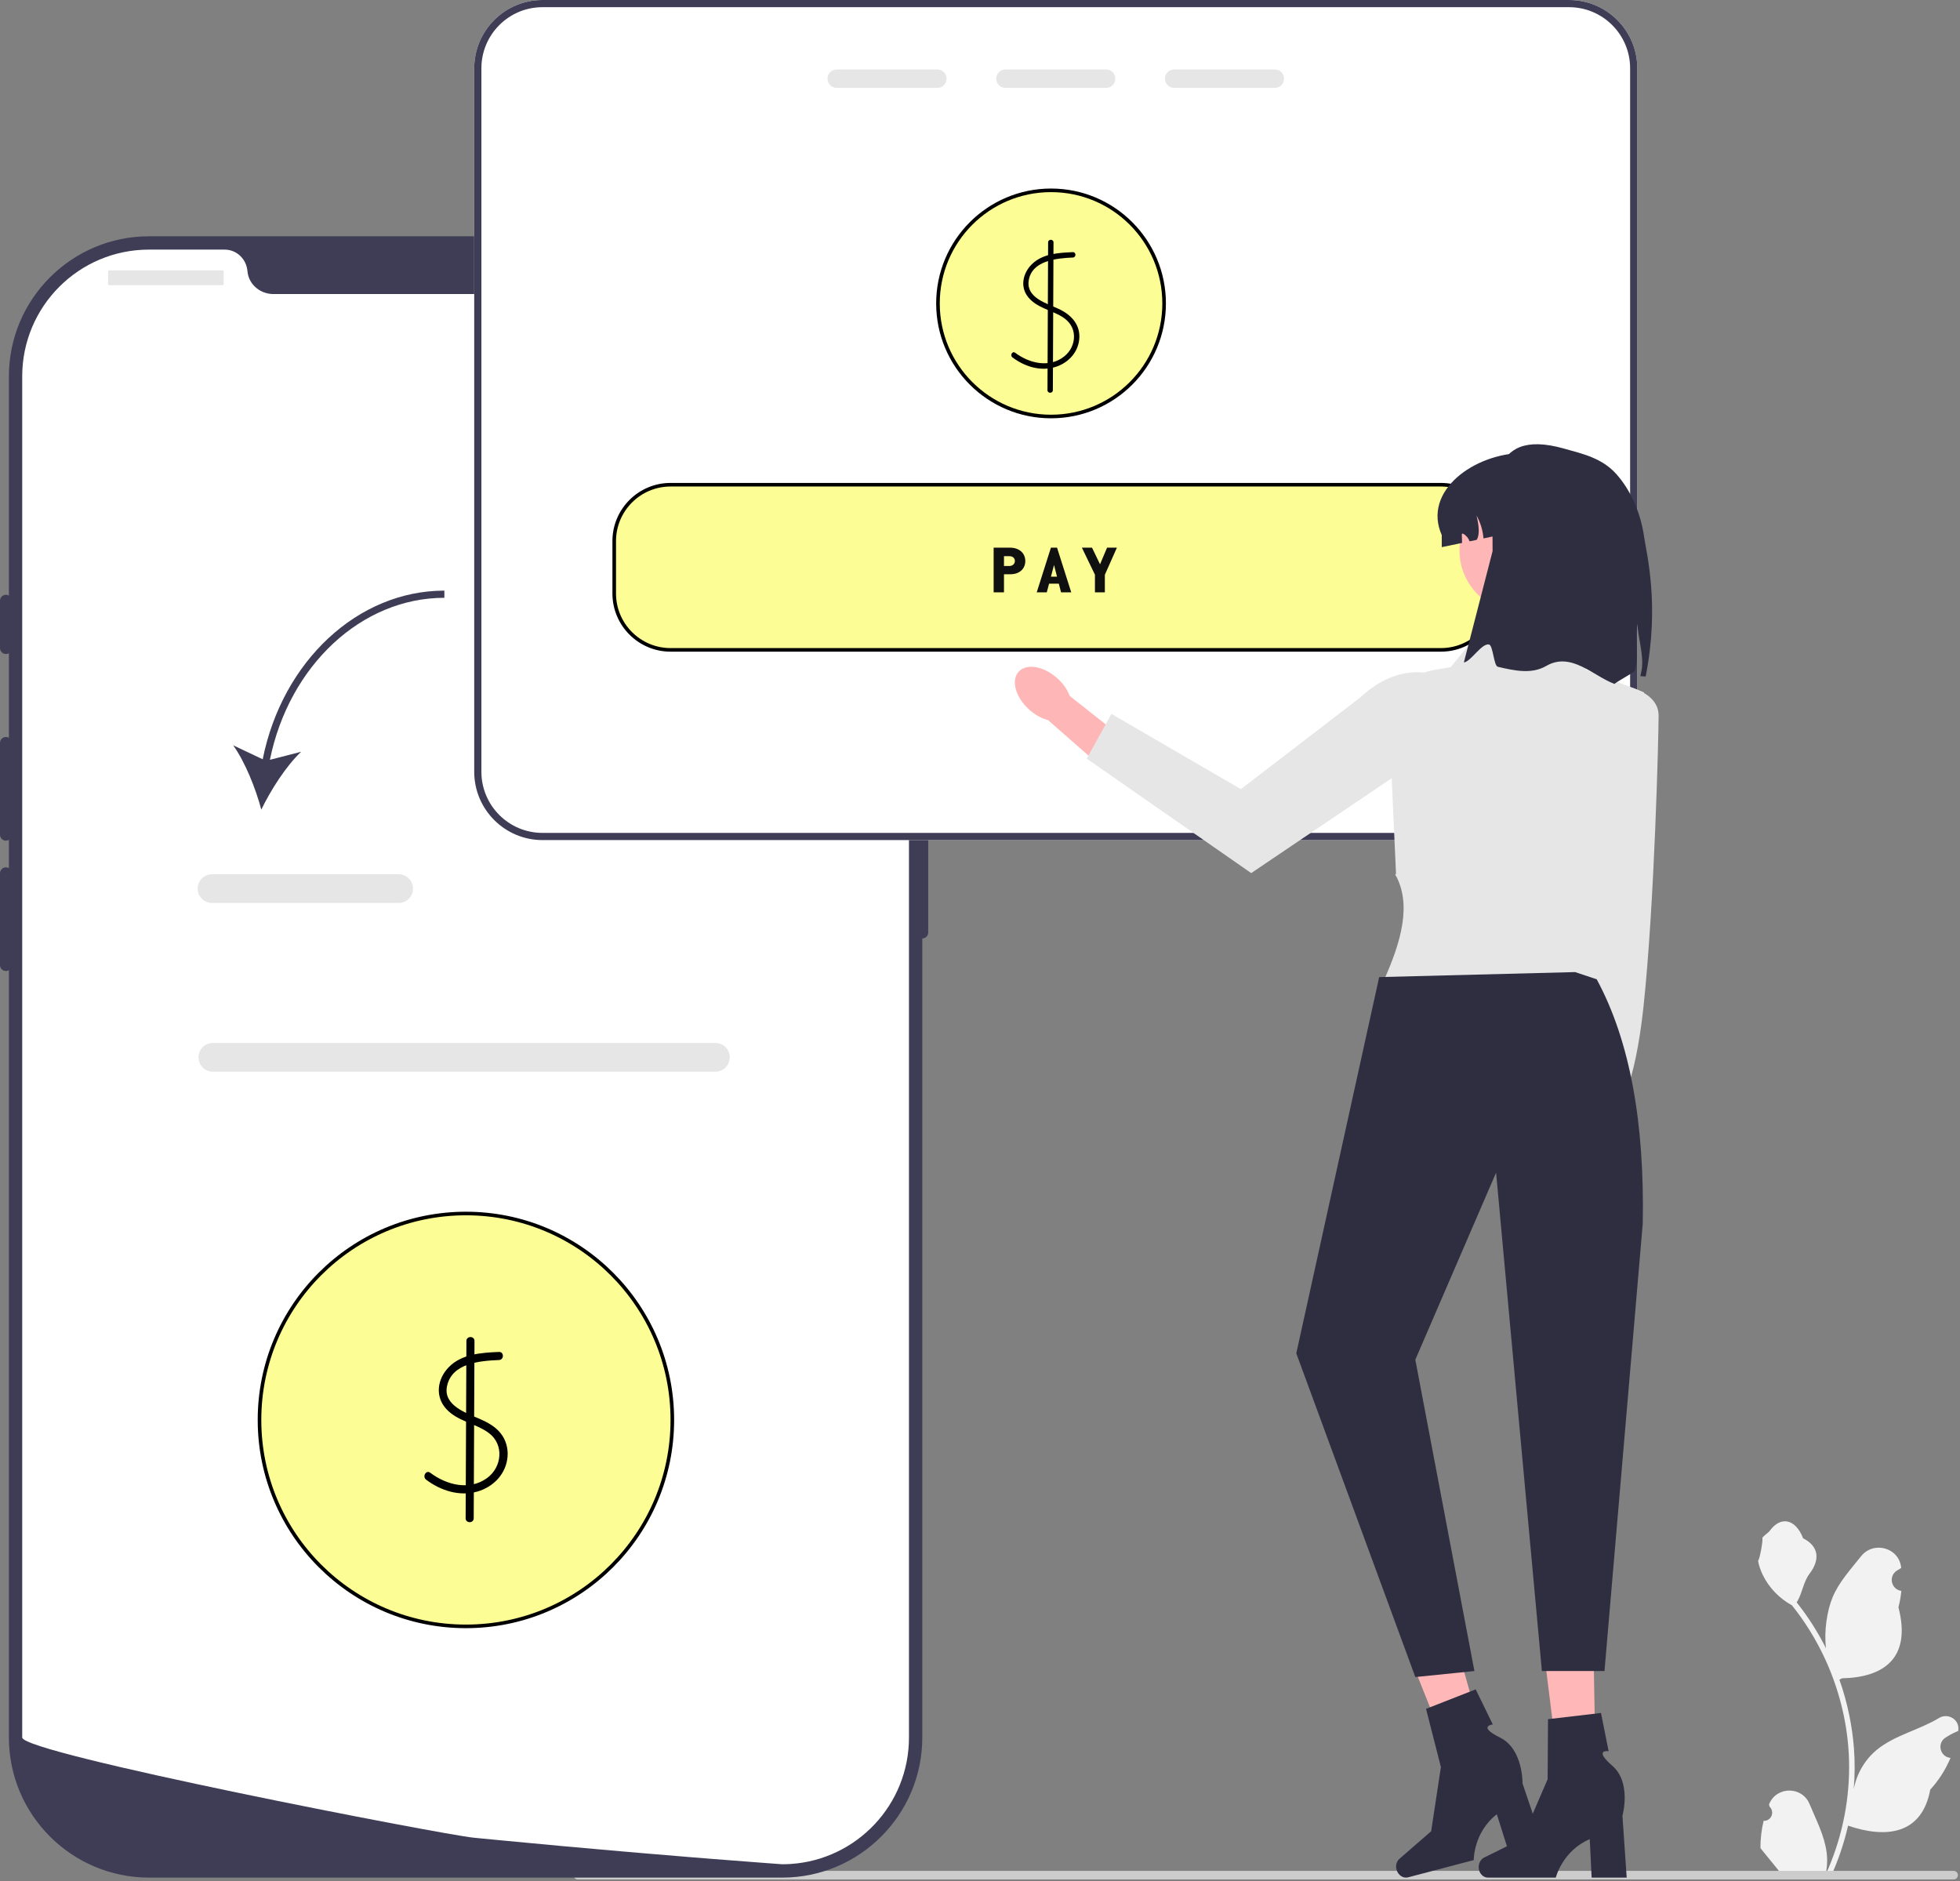 <svg width="546" height="524" viewBox="0 0 546 524" fill="none" xmlns="http://www.w3.org/2000/svg">
<rect x="0" y="0" width="546" height="524" fill="#808080" stroke="none"/>
<g clip-path="url(#clip0_368_1278)">
<path d="M491.304 507.168C493.37 507.297 494.512 504.73 492.949 503.234L492.793 502.616C492.813 502.567 492.834 502.517 492.855 502.468C494.944 497.486 502.025 497.52 504.096 502.509C505.935 506.938 508.276 511.373 508.852 516.055C509.11 518.122 508.994 520.228 508.536 522.256C512.844 512.845 515.111 502.569 515.111 492.235C515.111 489.639 514.969 487.042 514.678 484.452C514.439 482.334 514.11 480.228 513.683 478.142C511.377 466.865 506.385 456.124 499.183 447.152C495.721 445.26 492.834 442.302 491.09 438.756C490.464 437.477 489.973 436.101 489.74 434.7C490.134 434.751 491.226 428.751 490.929 428.383C491.478 427.55 492.46 427.135 493.06 426.322C496.042 422.279 500.151 422.985 502.296 428.48C506.879 430.792 506.923 434.628 504.111 438.317C502.322 440.663 502.077 443.839 500.507 446.351C500.669 446.558 500.837 446.758 500.998 446.965C503.959 450.763 506.52 454.845 508.679 459.134C508.069 454.367 508.97 448.625 510.506 444.924C512.254 440.707 515.53 437.155 518.416 433.509C521.882 429.13 528.989 431.041 529.6 436.592C529.606 436.646 529.612 436.7 529.617 436.753C529.189 436.995 528.769 437.252 528.359 437.523C526.019 439.071 526.828 442.697 529.6 443.125L529.662 443.135C529.507 444.678 529.243 446.209 528.855 447.714C532.557 462.03 524.565 467.244 513.154 467.478C512.902 467.607 512.656 467.737 512.404 467.859C513.561 471.115 514.484 474.454 515.169 477.838C515.782 480.829 516.209 483.851 516.448 486.887C516.745 490.717 516.719 494.567 516.396 498.39L516.415 498.255C517.236 494.044 519.522 490.11 522.842 487.384C527.788 483.322 534.775 481.826 540.11 478.56C542.679 476.988 545.97 479.02 545.521 481.997L545.5 482.14C544.705 482.463 543.93 482.837 543.181 483.257C542.752 483.499 542.332 483.756 541.922 484.027C539.583 485.574 540.391 489.201 543.163 489.629L543.226 489.639C543.271 489.645 543.31 489.652 543.355 489.658C541.992 492.894 540.094 495.897 537.717 498.487C535.402 510.984 525.461 512.17 514.826 508.531H514.82C513.657 513.595 511.959 518.542 509.776 523.257H491.755C491.691 523.057 491.633 522.85 491.575 522.65C493.241 522.753 494.92 522.656 496.561 522.353C495.224 520.712 493.887 519.059 492.55 517.418C492.518 517.386 492.492 517.354 492.466 517.321C491.788 516.482 491.103 515.649 490.425 514.809L490.425 514.808C490.382 512.23 490.692 509.661 491.304 507.168Z" fill="#F2F2F2"/>
<path d="M159.754 522.311C159.754 522.971 160.284 523.501 160.944 523.501H544.234C544.894 523.501 545.424 522.971 545.424 522.311C545.424 521.651 544.894 521.121 544.234 521.121H160.944C160.284 521.121 159.754 521.651 159.754 522.311Z" fill="#CCCCCC"/>
<path d="M217.913 522.994H41.488C19.976 522.994 2.475 505.492 2.475 483.98V104.831C2.475 83.319 19.976 65.817 41.488 65.817H217.913C239.424 65.817 256.926 83.319 256.926 104.831V483.98C256.926 505.492 239.424 522.994 217.913 522.994Z" fill="#3F3D56"/>
<path d="M256.926 205.281C256.016 205.281 255.275 206.021 255.275 206.931V259.746C255.275 260.656 256.016 261.396 256.926 261.396C257.836 261.396 258.576 260.656 258.576 259.746V206.931C258.576 206.021 257.836 205.281 256.926 205.281Z" fill="#3F3D56"/>
<path d="M253.213 104.831V483.973C253.213 502.698 238.64 518.014 220.213 519.202H220.204C219.932 519.219 219.66 519.235 219.379 519.244C218.892 519.268 218.405 519.277 217.91 519.277C217.91 519.277 216.095 519.145 212.777 518.897C209.427 518.649 204.55 518.278 198.468 517.791C196.644 517.651 194.721 517.494 192.691 517.329C188.648 516.999 184.208 516.636 179.446 516.223C177.548 516.066 175.584 515.893 173.579 515.72C163.33 514.837 151.851 513.805 139.745 512.633C137.698 512.444 135.635 512.246 133.556 512.039C133.011 511.982 132.458 511.932 131.905 511.874C123.273 511.024 6.189 488.397 6.189 483.973V104.831C6.189 85.331 21.993 69.528 41.493 69.528H62.569C65.936 69.528 68.643 72.152 68.931 75.511C68.956 75.734 68.981 75.956 69.022 76.179C69.633 79.554 72.728 81.906 76.16 81.906H183.242C186.675 81.906 189.77 79.554 190.381 76.179C190.422 75.956 190.447 75.734 190.471 75.511C190.76 72.152 193.467 69.528 196.834 69.528H217.91C237.41 69.528 253.213 85.331 253.213 104.831Z" fill="white"/>
<path d="M1.65 165.67C0.74 165.67 0 166.41 0 167.32V180.524C0 181.434 0.74 182.175 1.65 182.175C2.561 182.175 3.301 181.434 3.301 180.524V167.32C3.301 166.41 2.561 165.67 1.65 165.67Z" fill="#3F3D56"/>
<path d="M1.65 205.281C0.74 205.281 0 206.021 0 206.931V232.513C0 233.424 0.74 234.164 1.65 234.164C2.561 234.164 3.301 233.424 3.301 232.513V206.931C3.301 206.021 2.561 205.281 1.65 205.281Z" fill="#3F3D56"/>
<path d="M1.65 241.591C0.74 241.591 0 242.331 0 243.241V268.823C0 269.734 0.74 270.474 1.65 270.474C2.561 270.474 3.301 269.734 3.301 268.823V243.241C3.301 242.331 2.561 241.591 1.65 241.591Z" fill="#3F3D56"/>
<path d="M61.995 75.308H30.431C30.26 75.308 30.121 75.447 30.121 75.618V79.124C30.121 79.295 30.26 79.434 30.431 79.434H61.995C62.166 79.434 62.305 79.295 62.305 79.124V75.618C62.305 75.447 62.166 75.308 61.995 75.308Z" fill="#E6E6E6"/>
<path d="M202.049 79.434C203.872 79.434 205.35 77.956 205.35 76.133C205.35 74.31 203.872 72.832 202.049 72.832C200.226 72.832 198.748 74.31 198.748 76.133C198.748 77.956 200.226 79.434 202.049 79.434Z" fill="#E6E6E6"/>
<path d="M211.127 79.434C212.95 79.434 214.428 77.956 214.428 76.133C214.428 74.31 212.95 72.832 211.127 72.832C209.304 72.832 207.826 74.31 207.826 76.133C207.826 77.956 209.304 79.434 211.127 79.434Z" fill="#E6E6E6"/>
<path d="M220.203 79.434C222.026 79.434 223.504 77.956 223.504 76.133C223.504 74.31 222.026 72.832 220.203 72.832C218.38 72.832 216.902 74.31 216.902 76.133C216.902 77.956 218.38 79.434 220.203 79.434Z" fill="#E6E6E6"/>
<path d="M199.289 298.516H59.289C57.084 298.516 55.289 296.721 55.289 294.516C55.289 292.31 57.084 290.516 59.289 290.516H199.289C201.495 290.516 203.289 292.31 203.289 294.516C203.289 296.721 201.495 298.516 199.289 298.516Z" fill="#E6E6E6"/>
<path d="M187.291 395.516C187.291 427.272 161.547 453.016 129.791 453.016C98.035 453.016 72.291 427.272 72.291 395.516C72.291 363.759 98.035 338.016 129.791 338.016C161.547 338.016 187.291 363.759 187.291 395.516Z" fill="#FDFD96" stroke="black"/>
<path d="M139.008 376.578C134.113 376.779 128.579 377.115 124.961 380.871C121.818 384.134 121.129 388.976 124.317 392.46C127.512 395.953 132.481 396.426 136.165 399.15C140.491 402.35 139.857 408.68 135.671 411.712C130.735 415.288 124.362 413.621 119.849 410.219C118.693 409.347 117.571 411.299 118.714 412.161C122.757 415.209 128.032 416.906 133.031 415.448C137.543 414.131 141.04 410.453 141.396 405.668C141.565 403.384 140.916 401.067 139.496 399.264C137.997 397.36 135.838 396.189 133.655 395.236C129.898 393.596 123.429 391.473 124.521 386.132C125.845 379.659 133.725 379.045 139.008 378.828C140.451 378.769 140.458 376.518 139.008 376.578Z" fill="black"/>
<path d="M129.929 373.516L129.713 422.909C129.707 424.357 131.957 424.359 131.963 422.909L132.179 373.516C132.185 372.068 129.935 372.066 129.929 373.516Z" fill="black"/>
<path d="M437.085 0H151.125C140.635 0 132.105 8.53 132.105 19.02V214.98C132.105 225.47 140.635 234 151.125 234H437.085C447.575 234 456.105 225.47 456.105 214.98V19.02C456.105 8.53 447.575 0 437.085 0Z" fill="white"/>
<path d="M324.291 84.516C324.291 101.913 310.188 116.016 292.791 116.016C275.394 116.016 261.291 101.913 261.291 84.516C261.291 67.119 275.394 53.016 292.791 53.016C310.188 53.016 324.291 67.119 324.291 84.516Z" fill="#FDFD96" stroke="black"/>
<path d="M298.862 70.236C294.901 70.399 290.442 70.65 287.445 73.598C284.963 76.04 284.095 79.841 286.376 82.716C288.777 85.743 292.771 86.317 295.906 88.252C297.854 89.454 299.145 91.275 299.187 93.616C299.226 95.807 298.215 97.855 296.524 99.228C292.376 102.598 286.719 101.203 282.795 98.256C282.023 97.676 281.274 98.978 282.038 99.551C285.288 101.992 289.473 103.41 293.517 102.359C297.239 101.393 300.238 98.464 300.641 94.551C301.066 90.427 298.358 87.619 294.847 86.008C291.637 84.535 286.008 82.966 286.539 78.391C287.213 72.575 294.334 71.922 298.862 71.736C299.824 71.696 299.829 70.196 298.862 70.236Z" fill="black"/>
<path d="M291.977 67.516L291.797 108.674C291.793 109.639 293.293 109.64 293.297 108.674L293.477 67.516C293.481 66.55 291.981 66.549 291.977 67.516Z" fill="black"/>
<path d="M437.085 0H151.125C140.635 0 132.105 8.53 132.105 19.02V214.98C132.105 225.47 140.635 234 151.125 234H437.085C447.575 234 456.105 225.47 456.105 214.98V19.02C456.105 8.53 447.575 0 437.085 0ZM454.105 214.98C454.105 224.37 446.475 232 437.085 232H151.125C141.735 232 134.105 224.37 134.105 214.98V19.02C134.105 9.63 141.735 2 151.125 2H437.085C446.475 2 454.105 9.63 454.105 19.02V214.98Z" fill="#3F3D56"/>
<path d="M261.136 19.35H233.076C231.666 19.35 230.516 20.5 230.516 21.91C230.516 23.33 231.666 24.48 233.076 24.48H261.136C262.546 24.48 263.696 23.33 263.696 21.91C263.696 20.5 262.546 19.35 261.136 19.35Z" fill="#E6E6E6"/>
<path d="M308.136 19.35H280.076C278.666 19.35 277.516 20.5 277.516 21.91C277.516 23.33 278.666 24.48 280.076 24.48H308.136C309.546 24.48 310.696 23.33 310.696 21.91C310.696 20.5 309.546 19.35 308.136 19.35Z" fill="#E6E6E6"/>
<path d="M355.136 19.35H327.076C325.666 19.35 324.516 20.5 324.516 21.91C324.516 23.33 325.666 24.48 327.076 24.48H355.136C356.546 24.48 357.696 23.33 357.696 21.91C357.696 20.5 356.546 19.35 355.136 19.35Z" fill="#E6E6E6"/>
<path d="M186.795 135.016H401.415C410.069 135.016 417.105 142.052 417.105 150.706V165.326C417.105 173.98 410.069 181.016 401.415 181.016H186.795C178.142 181.016 171.105 173.98 171.105 165.326V150.706C171.105 142.052 178.142 135.016 186.795 135.016Z" fill="#FDFD96" stroke="black"/>
<path d="M276.8 165V152.54H281.22C282.207 152.54 283.027 152.713 283.68 153.06C284.333 153.393 284.82 153.847 285.14 154.42C285.46 154.98 285.62 155.6 285.62 156.28C285.62 156.787 285.527 157.267 285.34 157.72C285.167 158.16 284.9 158.547 284.54 158.88C284.193 159.213 283.747 159.48 283.2 159.68C282.667 159.867 282.04 159.96 281.32 159.96H279.68V165H276.8ZM279.68 157.66H281.16C281.467 157.66 281.733 157.6 281.96 157.48C282.2 157.36 282.387 157.193 282.52 156.98C282.653 156.767 282.72 156.527 282.72 156.26C282.72 155.98 282.653 155.74 282.52 155.54C282.387 155.34 282.207 155.187 281.98 155.08C281.753 154.973 281.487 154.92 281.18 154.92H279.68V157.66ZM296.06 162.58H290.96L291.3 160.62H295.66L296.06 162.58ZM293.62 157.38L291.6 165H288.8L292.76 152.54H294.46L298.42 165H295.58L293.62 157.38ZM305.02 165V160.08L301.38 152.54H304.2L306.44 157.18L308.4 152.54H311.14L307.78 160.1V165H305.02Z" fill="#101010"/>
<path d="M73.179 211.492L64.949 207.593C68.325 212.304 71.233 219.661 72.791 225.516C75.427 220.062 79.677 213.39 83.884 209.404L75.186 211.641C80.546 185.374 100.705 166.516 123.791 166.516V164.516C99.677 164.516 78.652 184.163 73.179 211.492Z" fill="#3F3D56"/>
<path d="M111.059 251.516H59.059C56.853 251.516 55.059 249.721 55.059 247.516C55.059 245.31 56.853 243.516 59.059 243.516H111.059C113.264 243.516 115.059 245.31 115.059 247.516C115.059 249.721 113.264 251.516 111.059 251.516Z" fill="#E6E6E6"/>
<path d="M456.979 238.488L456.454 279.327L446.293 315.732L438.17 312.702L441.777 279.333L441.302 234.176L456.979 238.488Z" fill="#FFB6B6"/>
<path d="M446.259 321.603C447.212 316.368 445.465 311.665 442.357 311.1C439.249 310.534 435.956 314.319 435.003 319.553C434.05 324.788 435.797 329.491 438.905 330.057C442.013 330.622 445.306 326.838 446.259 321.603Z" fill="#FFB6B6"/>
<path d="M444.648 189.861C444.648 189.861 462.056 190.101 462.041 199.348C462.033 204.569 460.911 251.971 457.791 280.768C455.385 302.974 450.791 308.768 450.791 308.768L439.791 283.768L444.648 189.861Z" fill="#E6E6E6"/>
<path d="M444.202 273.299H385.414C390.342 262.303 393.371 251.832 388.635 243.502L444.202 240.281C441.425 251.525 441.085 262.56 444.202 273.299Z" fill="#E6E6E6"/>
<path d="M437.096 175.574L413.779 174L404.131 185.809L399.24 186.679C391.908 187.985 386.687 194.391 387.015 201.681L388.917 244.021L444.648 248L458 192.864L441.92 186.596L437.096 175.574Z" fill="#E6E6E6"/>
<path d="M294.531 188.922C296.188 190.412 297.371 192.154 297.996 193.842L314.677 207.045L308.163 214.799L291.943 200.571C290.197 200.128 288.341 199.135 286.684 197.645C282.899 194.239 281.587 189.526 283.754 187.118C285.921 184.709 290.746 185.517 294.531 188.922Z" fill="#FFB6B6"/>
<path d="M412.467 200.037L348.551 243.196L302.734 211.312L309.613 198.852L345.673 219.809L378.928 194.274C390.77 183.151 405.611 185.307 412.467 200.037Z" fill="#E6E6E6"/>
<path d="M423.89 170.628C433.459 170.628 441.216 162.871 441.216 153.302C441.216 143.734 433.459 135.976 423.89 135.976C414.322 135.976 406.564 143.734 406.564 153.302C406.564 162.871 414.322 170.628 423.89 170.628Z" fill="#FFB6B6"/>
<path d="M447.442 149.046V152.406L427.902 146.906L413.252 149.976C413.082 147.746 412.422 145.556 411.322 143.616C412.087 146.727 412.173 149.134 411.362 150.376L409.392 150.786C409.072 149.916 408.452 149.156 407.642 148.696C407.562 148.646 407.462 148.606 407.372 148.636C407.232 148.686 407.222 148.866 407.222 149.006C407.242 149.746 407.262 150.486 407.292 151.226L401.632 152.406V149.046C396.202 136.828 410.514 126.255 424.542 126.146C430.872 126.096 436.592 128.706 440.742 132.846C444.882 136.996 447.442 142.716 447.442 149.046Z" fill="#2F2E41"/>
<path d="M458.433 188.444L456.958 188.322C457.063 187.839 457.168 187.363 457.264 186.88C458.082 182.831 456.282 177.676 456.149 173.785C455.455 177.896 456.643 182.953 455.414 186.856C455.277 187.29 449.937 190.088 449.791 190.516C443.882 188.355 437.728 181.45 430.759 185.483C426.638 187.868 421.936 186.822 417.257 185.73C416.098 185.46 415.937 179.74 414.791 179.516C412.738 179.113 409.723 184.313 407.791 184.516L415.791 153.516C415.791 136.652 414.229 118.958 435.591 124.921C440.964 126.421 446.281 127.597 450.247 132.031C454.212 136.472 457.035 142.677 458.036 149.744C458.639 154.007 462.403 168.483 458.433 188.444Z" fill="#2F2E41"/>
<path d="M444.64 500.18L435.103 500.405L429.787 457.561L443.861 457.228L444.64 500.18Z" fill="#FFB7B7"/>
<path d="M411.92 520.076C411.92 521.688 413.063 522.994 414.474 522.994H433.403C433.403 522.994 435.266 515.506 442.861 512.283L443.385 522.994H453.15L451.967 505.772C451.967 505.772 454.579 496.558 449.154 491.848C443.729 487.138 448.123 487.794 448.123 487.794L445.989 477.135L431.233 478.87L431.124 495.602L423.963 512.211L413.46 517.399C412.525 517.861 411.92 518.913 411.92 520.076Z" fill="#2F2E41"/>
<path d="M415.625 493.198L406.457 495.836L390.443 455.743L403.972 451.85L415.625 493.198Z" fill="#FFB7B7"/>
<path d="M389.027 520.746C389.435 522.304 390.873 523.277 392.237 522.92L410.546 518.116C410.546 518.116 410.448 510.401 416.977 505.356L420.202 515.583L429.647 513.105L424.132 496.747C424.132 496.747 424.321 487.172 417.878 483.993C411.436 480.814 415.852 480.333 415.852 480.333L411.083 470.565L397.251 475.988L401.392 492.2L398.68 510.081L389.837 517.765C389.05 518.449 388.731 519.621 389.027 520.746Z" fill="#2F2E41"/>
<path d="M438.79 270.768L444.79 272.768C454.171 290.093 458.149 313.101 457.622 340.846L446.964 465.457H429.527L416.767 326.635L394.267 378.74L410.729 465.457L394.267 467.136L361.109 376.964L384.201 272.162L438.79 270.768Z" fill="#2F2E41"/>
</g>
<defs>
<clipPath id="clip0_368_1278">
<rect width="545.563" height="523.501" fill="white"/>
</clipPath>
</defs>
</svg>
